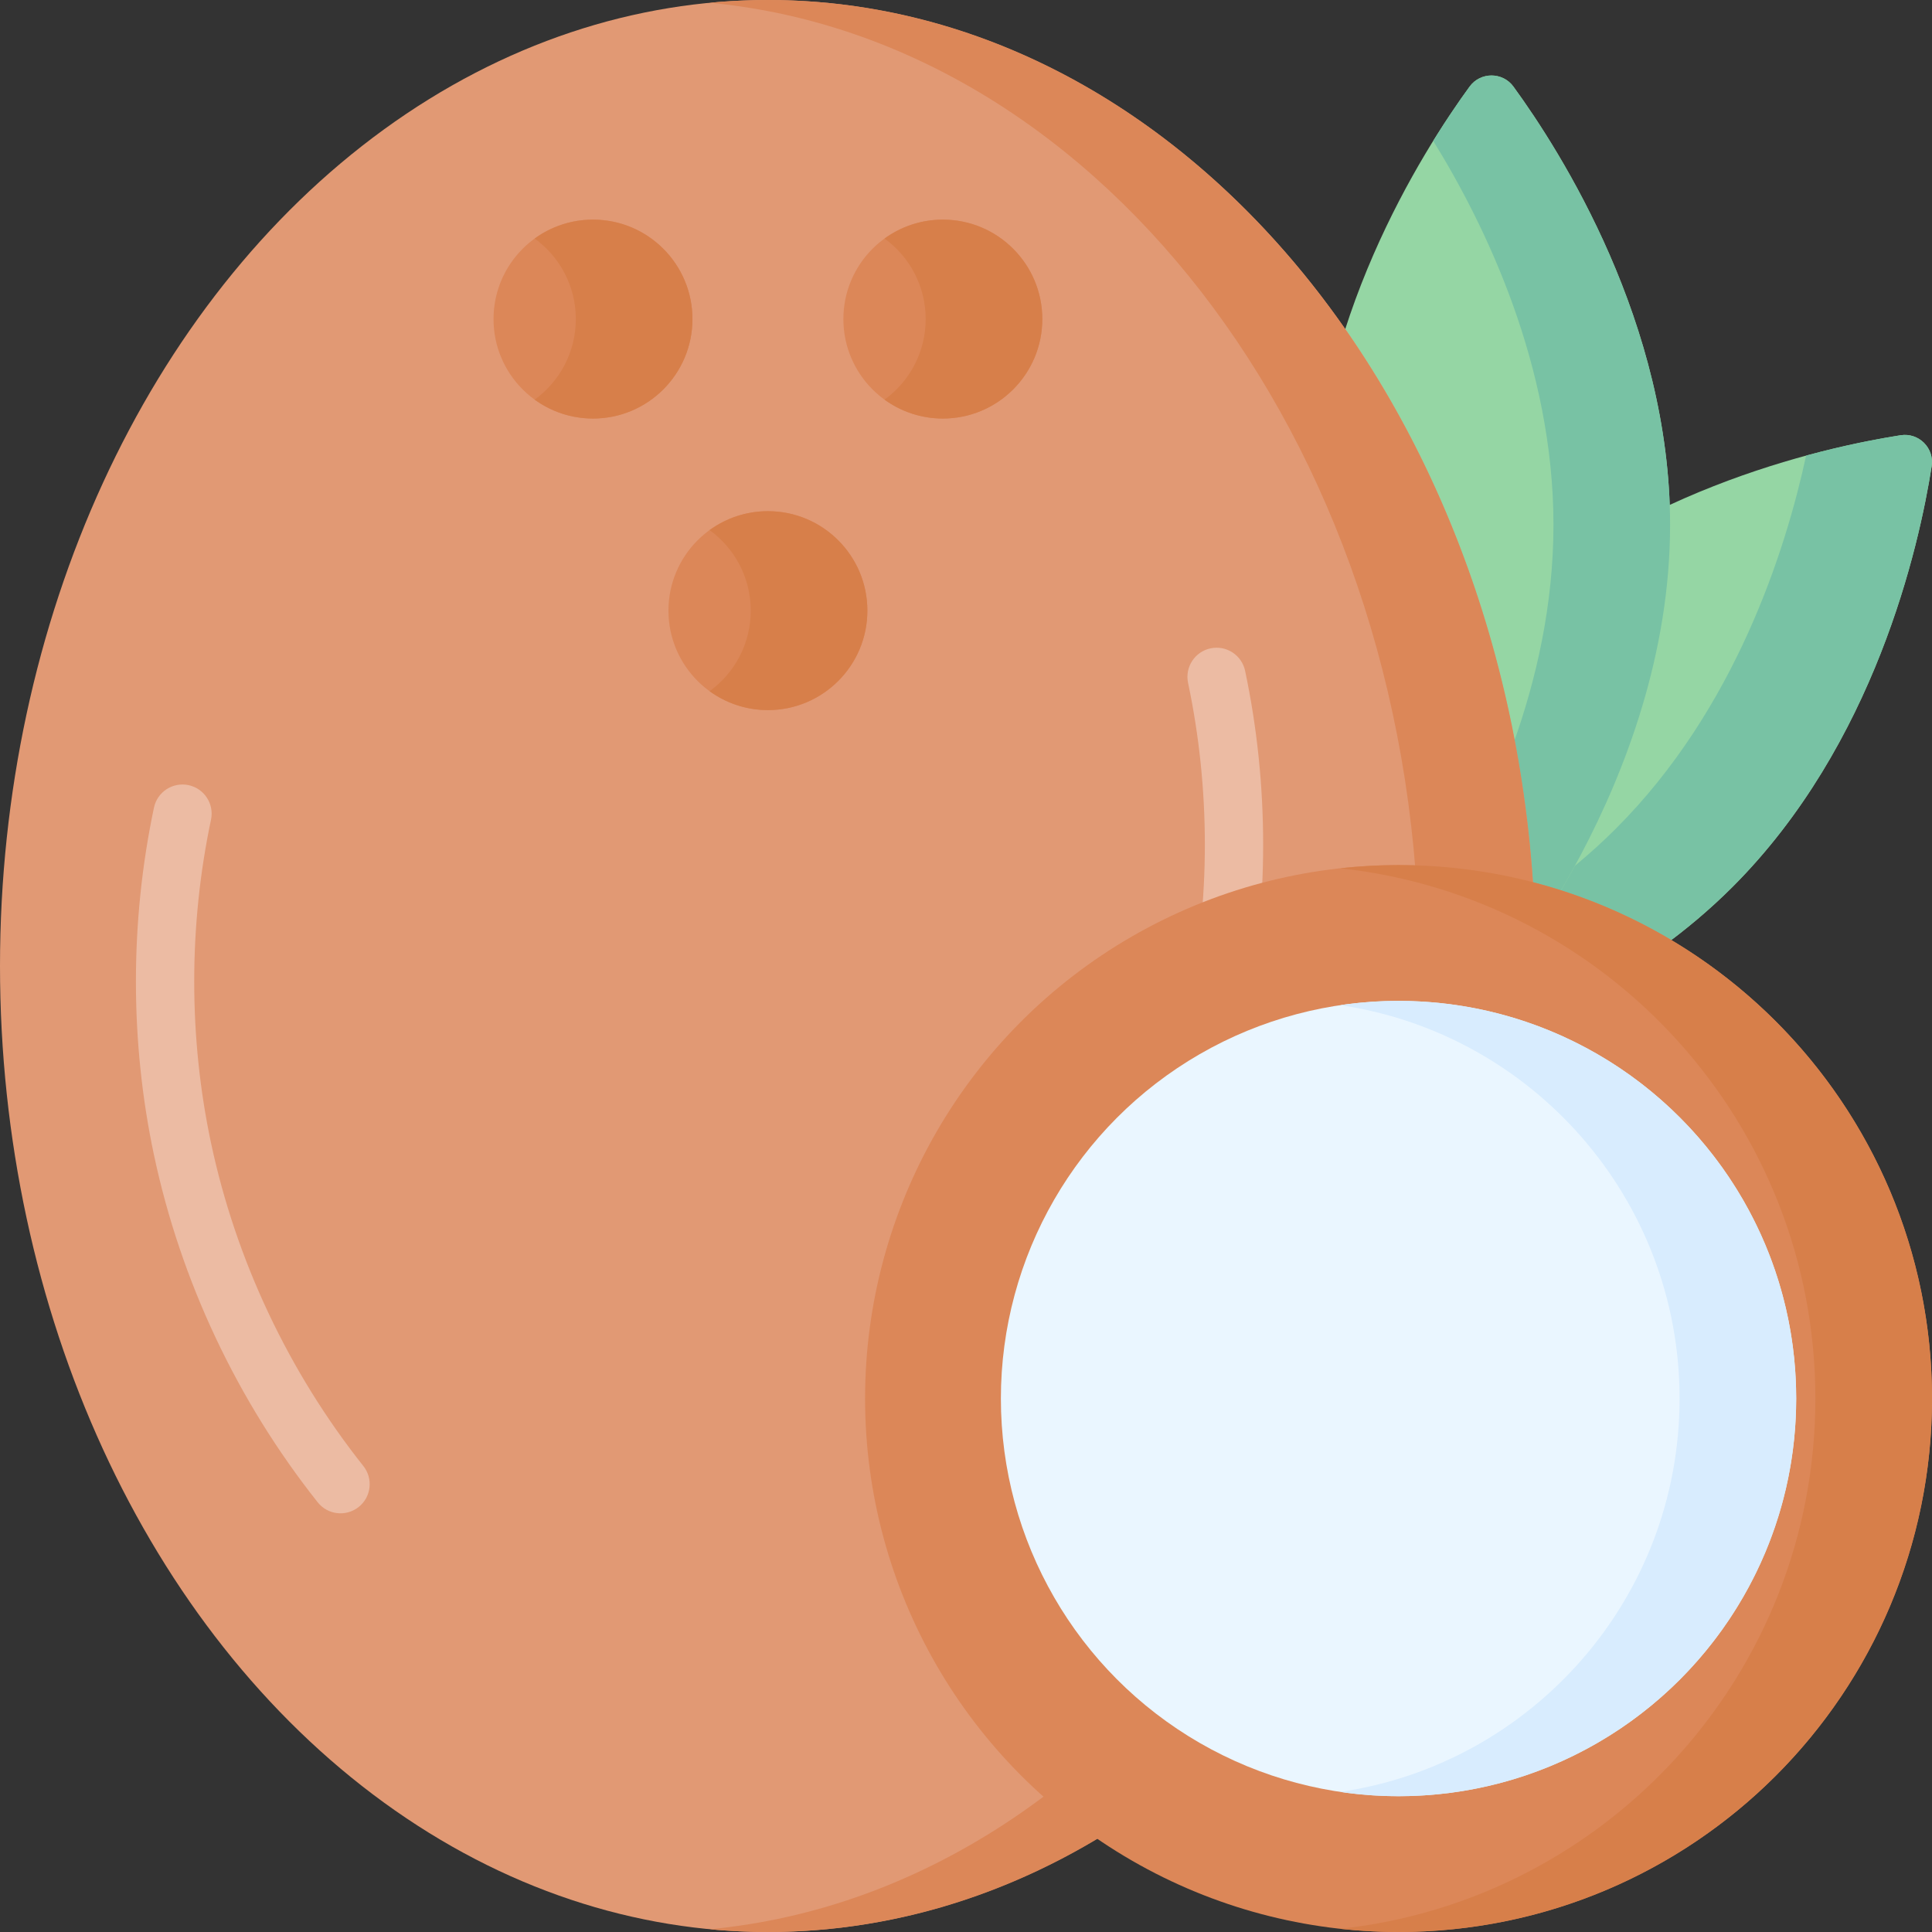 <svg id="Capa_1" enable-background="new 0 0 512 512" height="512" viewBox="0 0 512 512" width="512" xmlns="http://www.w3.org/2000/svg"><rect x="0" y="0" width="512" height="512" fill="#333333" stroke="none"/><g><path d="m459.137 235.04c-48.293 48.293-120.904 53.981-120.904 53.981s5.688-72.611 53.98-120.904c37.713-37.713 90.255-49.443 111.467-52.773 4.823-.757 8.986 3.407 8.229 8.229-3.328 21.212-15.059 73.755-52.772 111.467z" fill="#95d6a4"/><path d="m503.681 115.343c-6.112.959-14.833 2.623-25.042 5.398-5.462 25.271-18.817 67.256-50.407 98.846-26.846 26.846-61.203 40.522-86.427 47.378-2.889 13.364-3.571 22.055-3.571 22.055s72.611-5.688 120.904-53.981c37.713-37.713 49.443-90.255 52.773-111.467.757-4.822-3.407-8.986-8.23-8.229z" fill="#78c2a4"/><path d="m347.945 139.099c0 68.297 47.322 123.662 47.322 123.662s47.322-55.365 47.322-123.662c0-53.334-28.858-98.781-41.503-116.136-2.875-3.945-8.763-3.945-11.638 0-12.645 17.354-41.503 62.802-41.503 116.136z" fill="#95d6a4"/><path d="m401.086 22.963c-2.875-3.945-8.763-3.945-11.638 0-2.64 3.623-5.991 8.486-9.634 14.374 13.807 22.316 31.869 59.563 31.869 101.762 0 42.197-18.062 79.45-31.869 101.766 8.54 13.803 15.453 21.896 15.453 21.896s47.322-55.365 47.322-123.662c0-53.334-28.858-98.782-41.503-116.136z" fill="#78c2a4"/><ellipse cx="203.505" cy="256" fill="#e19974" rx="203.505" ry="256"/><path d="m203.505 0c-5.199 0-10.352.248-15.453.73 105.174 9.934 188.053 120.425 188.053 255.27s-82.879 245.336-188.052 255.27c5.101.482 10.254.73 15.453.73 112.393 0 203.505-114.615 203.505-256s-91.113-256-203.506-256z" fill="#dc8758"/><g><path d="m275.721 363.123c-3.343-2.652-3.902-7.513-1.249-10.855 19.829-24.988 33.792-54.605 40.379-85.647 5.931-27.951 5.931-57.567-.001-85.646-.882-4.175 1.787-8.275 5.962-9.156s8.275 1.788 9.156 5.962c6.375 30.173 6.374 62.003-.002 92.047-7.08 33.367-22.084 65.196-43.39 92.046-2.667 3.36-7.535 3.883-10.855 1.249z" fill="#ecbba3"/></g><g><circle cx="157.147" cy="84.562" fill="#dc8758" r="26.357"/><circle cx="249.863" cy="84.562" fill="#dc8758" r="26.357"/><path d="m249.863 58.205c-5.774 0-11.11 1.862-15.453 5.011 6.605 4.79 10.904 12.563 10.904 21.346s-4.299 16.556-10.904 21.346c4.342 3.149 9.679 5.011 15.453 5.011 14.556 0 26.357-11.8 26.357-26.357s-11.8-26.357-26.357-26.357z" fill="#d77f4a"/><path d="m157.147 58.205c-5.774 0-11.11 1.862-15.453 5.011 6.605 4.79 10.904 12.563 10.904 21.346s-4.299 16.556-10.904 21.346c4.342 3.149 9.679 5.011 15.453 5.011 14.556 0 26.357-11.8 26.357-26.357s-11.801-26.357-26.357-26.357z" fill="#d77f4a"/><circle cx="203.505" cy="161.825" fill="#dc8758" r="26.357"/><path d="m203.505 135.469c-5.774 0-11.11 1.862-15.453 5.011 6.605 4.79 10.904 12.563 10.904 21.346s-4.299 16.556-10.904 21.346c4.342 3.149 9.679 5.011 15.453 5.011 14.556 0 26.357-11.8 26.357-26.357s-11.801-26.357-26.357-26.357z" fill="#d77f4a"/></g><g><circle cx="370.627" cy="370.627" fill="#dc8758" r="141.373"/><path d="m370.627 229.255c-5.223 0-10.377.292-15.453.844 70.807 7.699 125.92 67.673 125.92 140.529s-55.113 132.83-125.92 140.529c5.076.552 10.23.844 15.453.844 78.078-.001 141.373-63.296 141.373-141.374s-63.295-141.372-141.373-141.372z" fill="#d77f4a"/><circle cx="370.627" cy="370.627" fill="#eaf6ff" r="105.383"/><path d="m370.627 265.244c-5.25 0-10.409.39-15.453 1.131 50.875 7.476 89.93 51.301 89.93 104.252s-39.055 96.776-89.93 104.252c5.044.741 10.203 1.131 15.453 1.131 58.201 0 105.383-47.182 105.383-105.383s-47.181-105.383-105.383-105.383z" fill="#d8ecfe"/></g><g><path d="m84.194 398.123c-21.306-26.849-36.31-58.678-43.39-92.046-6.375-30.044-6.376-61.874-.002-92.047.882-4.175 4.981-6.84 9.156-5.962 4.175.882 6.845 4.981 5.962 9.156-5.932 28.079-5.932 57.695-.002 85.646 6.588 31.043 20.55 60.66 40.379 85.647 2.652 3.343 2.093 8.203-1.249 10.855-3.32 2.636-8.184 2.115-10.854-1.249z" fill="#ecbba3"/></g></g></svg>